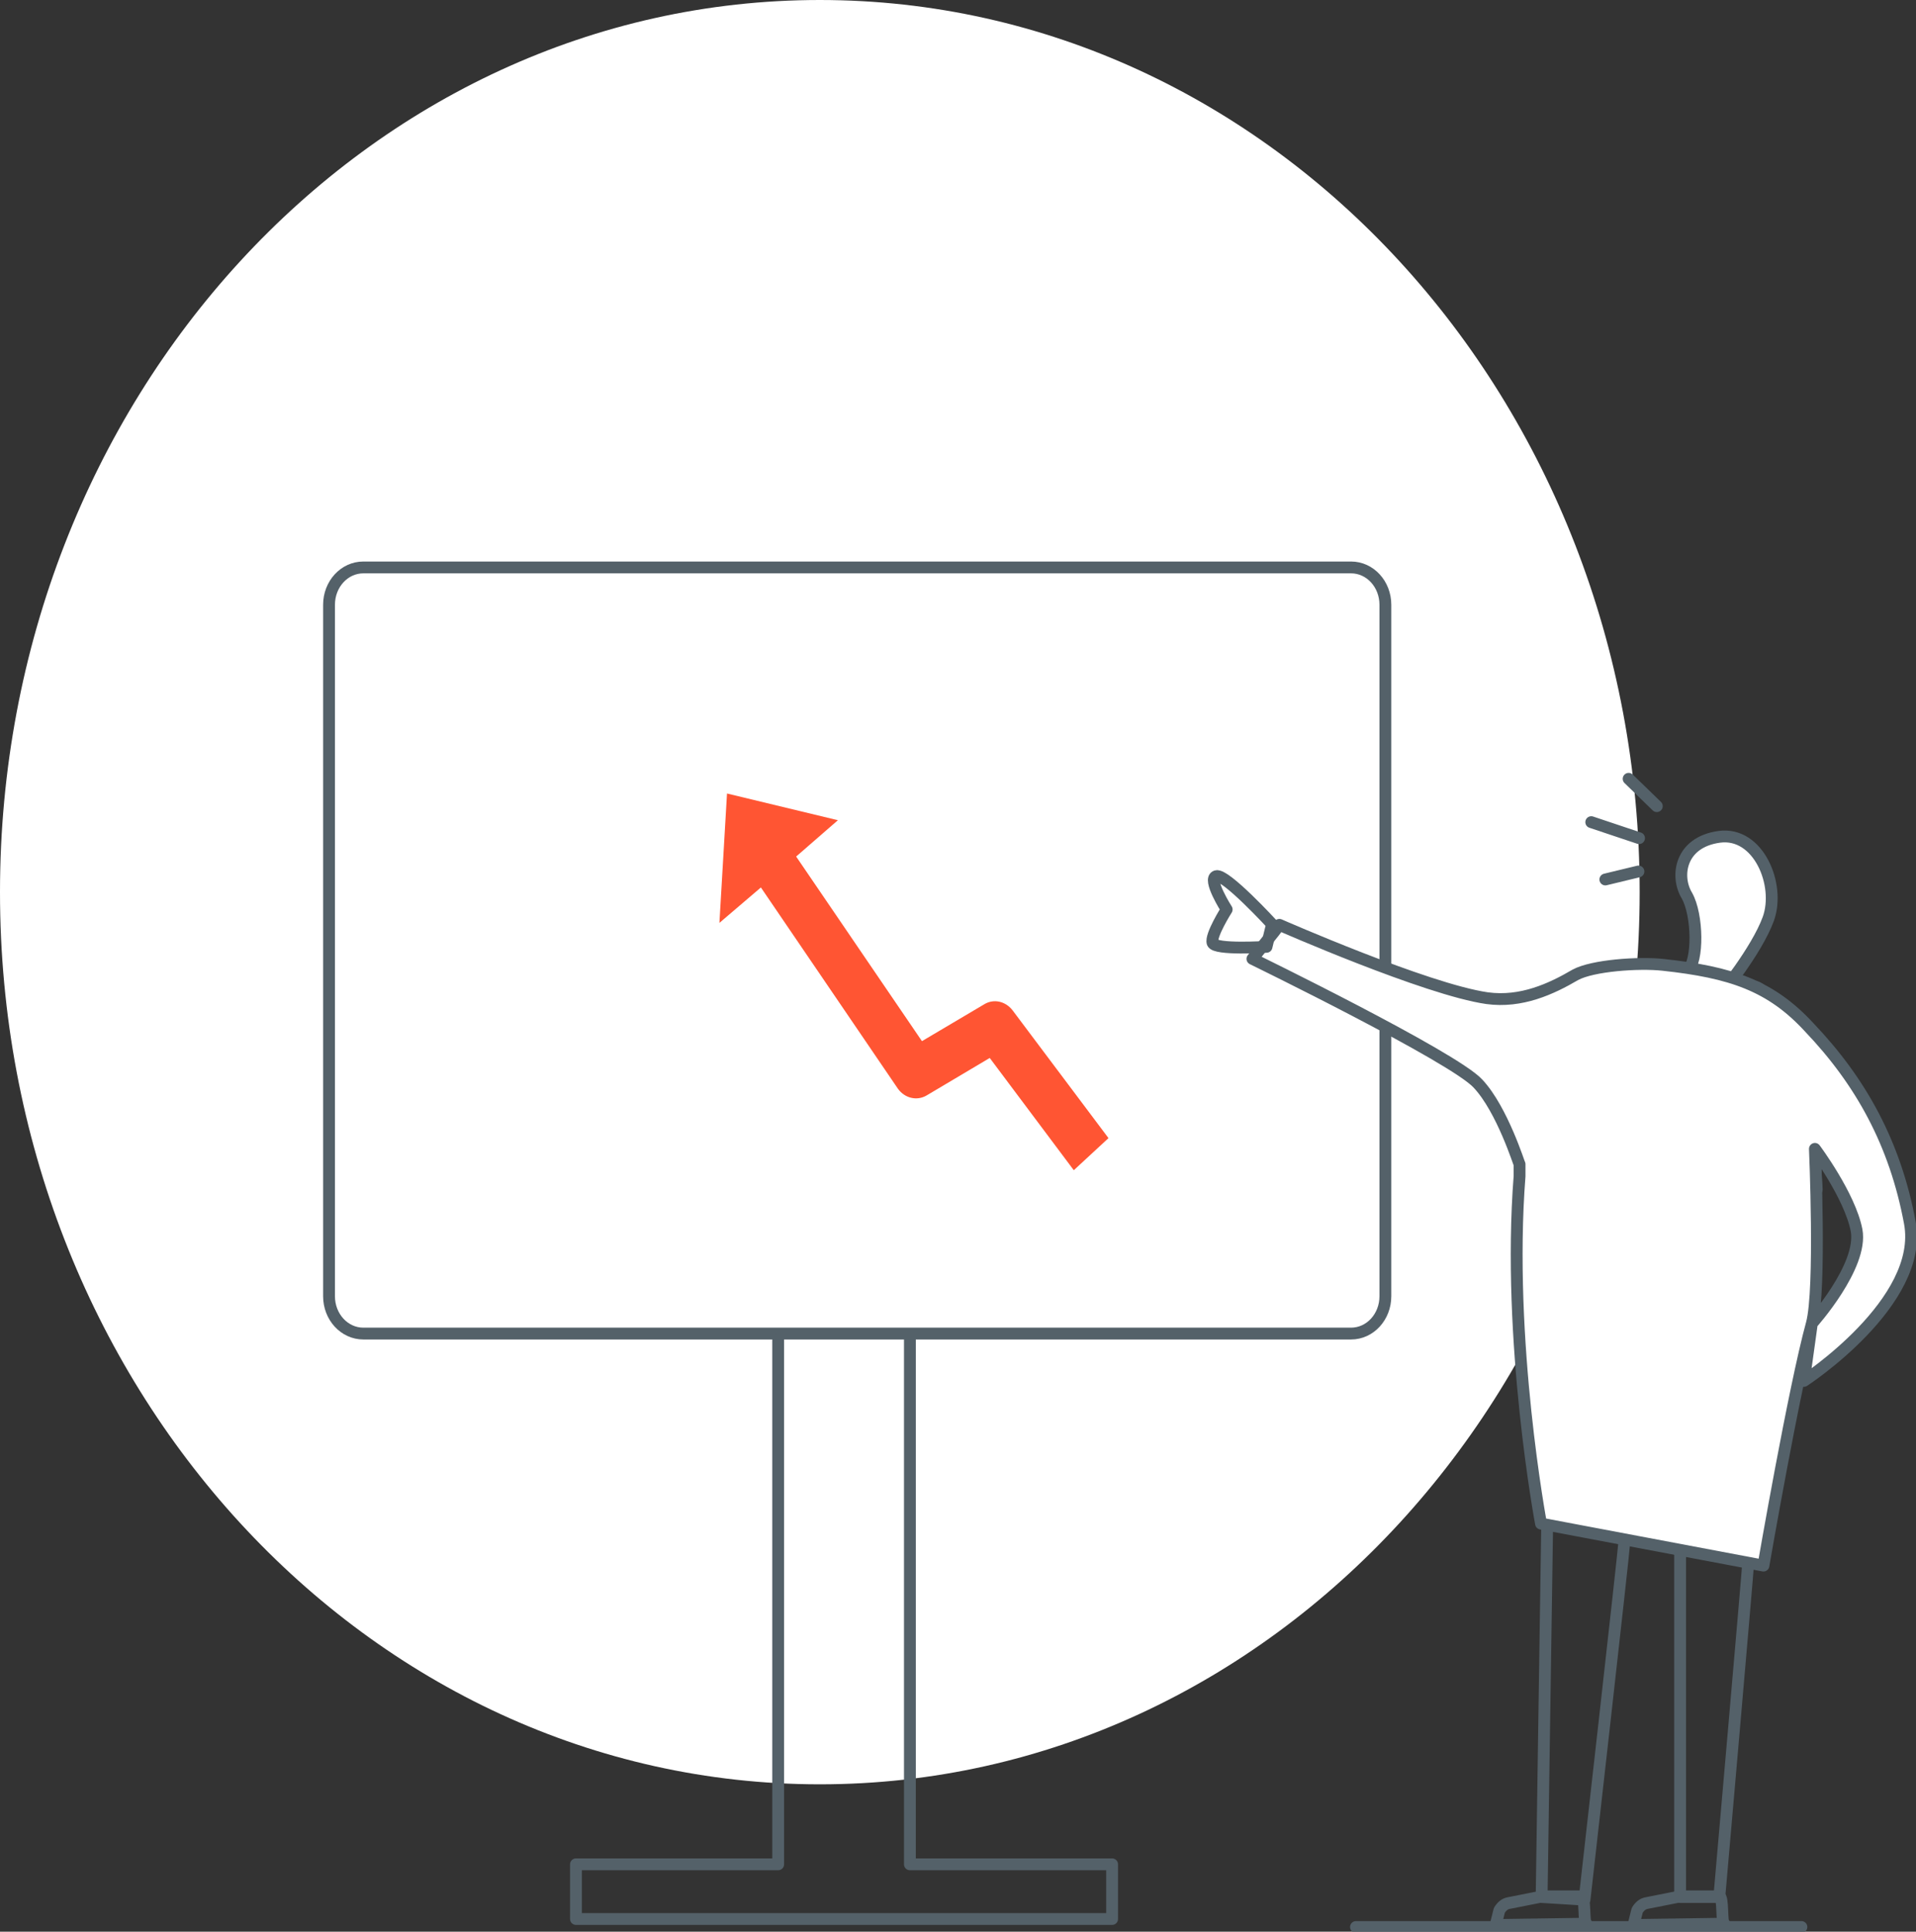 <svg width="243" height="245" viewBox="0 0 243 245" fill="none" xmlns="http://www.w3.org/2000/svg">
<rect x="0" y="0" width="243" height="245" fill="#333333" stroke="none"/>
<g clip-path="url(#clip0)">
<path d="M103.976 226.31C46.552 226.31 3.05176e-05 175.649 3.05176e-05 113.155C3.05176e-05 50.661 46.552 0 103.976 0C161.401 0 207.953 50.661 207.953 113.155C207.953 175.649 161.401 226.31 103.976 226.31Z" fill="white"/>
<path d="M207.875 106.305L201.814 104.275" stroke="#546169" stroke-width="1.5" stroke-miterlimit="10" stroke-linecap="round" stroke-linejoin="round"/>
<path d="M203.601 111.547L207.797 110.533" stroke="#546169" stroke-width="1.5" stroke-miterlimit="10" stroke-linecap="round" stroke-linejoin="round"/>
<path d="M210.129 102.246L206.554 98.778" stroke="#546169" stroke-width="1.5" stroke-miterlimit="10" stroke-linecap="round" stroke-linejoin="round"/>
<path d="M46.082 169.141H171.351C173.76 169.141 175.703 167.026 175.703 164.405V76.705C175.703 74.084 173.76 71.969 171.351 71.969H46.082C43.673 71.969 41.73 74.084 41.73 76.705V164.405C41.73 167.026 43.673 169.141 46.082 169.141Z" stroke="#546169" stroke-width="1.5" stroke-miterlimit="10" stroke-linecap="round" stroke-linejoin="round"/>
<path d="M115.4 169.902V236.458H141.044V243.393H73.048V236.458H98.692V169.902" stroke="#546169" stroke-width="1.5" stroke-miterlimit="10" stroke-linecap="round" stroke-linejoin="round"/>
<path d="M230.411 150.873C229.323 129.815 223.417 124.826 222.407 125.164" stroke="#546169" stroke-width="1.5" stroke-miterlimit="10" stroke-linecap="round"/>
<path d="M218.133 126.263C218.133 126.263 222.795 120.597 224.272 116.538C225.826 112.225 223.028 105.459 218.055 106.136C213.082 106.812 212.46 111.125 213.936 113.578C215.335 116.03 215.413 121.95 214.014 123.134C212.615 124.403 217.122 126.855 218.133 126.263Z" fill="white" stroke="#546169" stroke-width="1.5" stroke-miterlimit="10" stroke-linecap="round" stroke-linejoin="round"/>
<path d="M187.437 137.427C184.329 134.044 158.84 121.612 158.84 121.612L161.56 118.229L162.259 117.299C162.259 117.299 180.909 125.502 188.603 126.602C192.955 127.194 196.762 125.418 199.793 123.642C201.969 122.458 207.797 122.035 210.906 122.373C219.531 123.304 224.583 124.995 229.478 130.323C236.006 137.173 240.358 145.038 242.223 155.102C244.088 165.166 228.779 175.145 228.779 175.145L229.789 167.872C229.789 167.872 236.317 160.599 235.462 156.032C234.607 151.635 230.178 145.715 230.178 145.715C230.178 145.715 230.955 163.559 229.789 167.872C227.536 176.075 223.65 198.571 223.65 198.571L195.441 193.243C195.441 193.243 191.09 170.071 192.721 149.182V147.66C192.721 147.829 190.546 140.725 187.437 137.427Z" fill="white" stroke="#546169" stroke-width="1.5" stroke-miterlimit="10" stroke-linecap="round" stroke-linejoin="round"/>
<path d="M221.707 198.317C221.707 198.909 218.055 240.602 218.055 240.602H213.082V196.71" stroke="#546169" stroke-width="1.5" stroke-miterlimit="10" stroke-linecap="round" stroke-linejoin="round"/>
<path d="M206.01 195.527C206.01 196.288 200.959 240.941 200.959 240.941L195.519 240.602L196.218 193.581" stroke="#546169" stroke-width="1.5" stroke-miterlimit="10" stroke-linecap="round" stroke-linejoin="round"/>
<path d="M218.055 240.518C218.599 240.518 218.288 243.985 218.677 243.985C219.065 243.985 207.176 244.154 207.176 244.154L207.642 242.294C207.953 241.786 208.341 241.448 208.885 241.364L213.159 240.518H218.055Z" stroke="#546169" stroke-width="1.5" stroke-miterlimit="10" stroke-linecap="round" stroke-linejoin="round"/>
<path d="M200.57 240.518C201.114 240.518 200.803 243.985 201.192 243.985C201.58 243.985 189.691 244.154 189.691 244.154L190.157 242.294C190.468 241.786 190.856 241.448 191.4 241.364L195.674 240.518H200.57Z" stroke="#546169" stroke-width="1.5" stroke-miterlimit="10" stroke-linecap="round" stroke-linejoin="round"/>
<path d="M228.468 244.408H171.973" stroke="#546169" stroke-width="1.5" stroke-miterlimit="10" stroke-linecap="round" stroke-linejoin="round"/>
<path d="M161.327 117.214C161.327 117.214 155.421 110.787 154.255 111.125C153.089 111.464 155.576 115.354 155.576 115.354C155.576 115.354 153.478 118.652 153.789 119.582C154.099 120.513 160.627 120.09 160.627 120.09L161.327 117.214Z" stroke="#546169" stroke-width="1.5" stroke-miterlimit="10" stroke-linecap="round" stroke-linejoin="round"/>
<path d="M91.241 117.052L92.204 100.643L106.268 104.031L100.973 108.638L116.928 132.052L124.837 127.37C126.041 126.646 127.519 126.989 128.413 128.131L140.586 144.35L136.185 148.423L125.525 134.184L117.513 138.943C116.275 139.667 114.727 139.286 113.868 138.068L96.502 112.56L91.241 117.052Z" fill="#FF5533"/>
</g>
<defs>
<clipPath id="clip0">
<rect width="243" height="245" fill="white" transform="matrix(-1 0 0 1 243 0)"/>
</clipPath>
</defs>
</svg>
